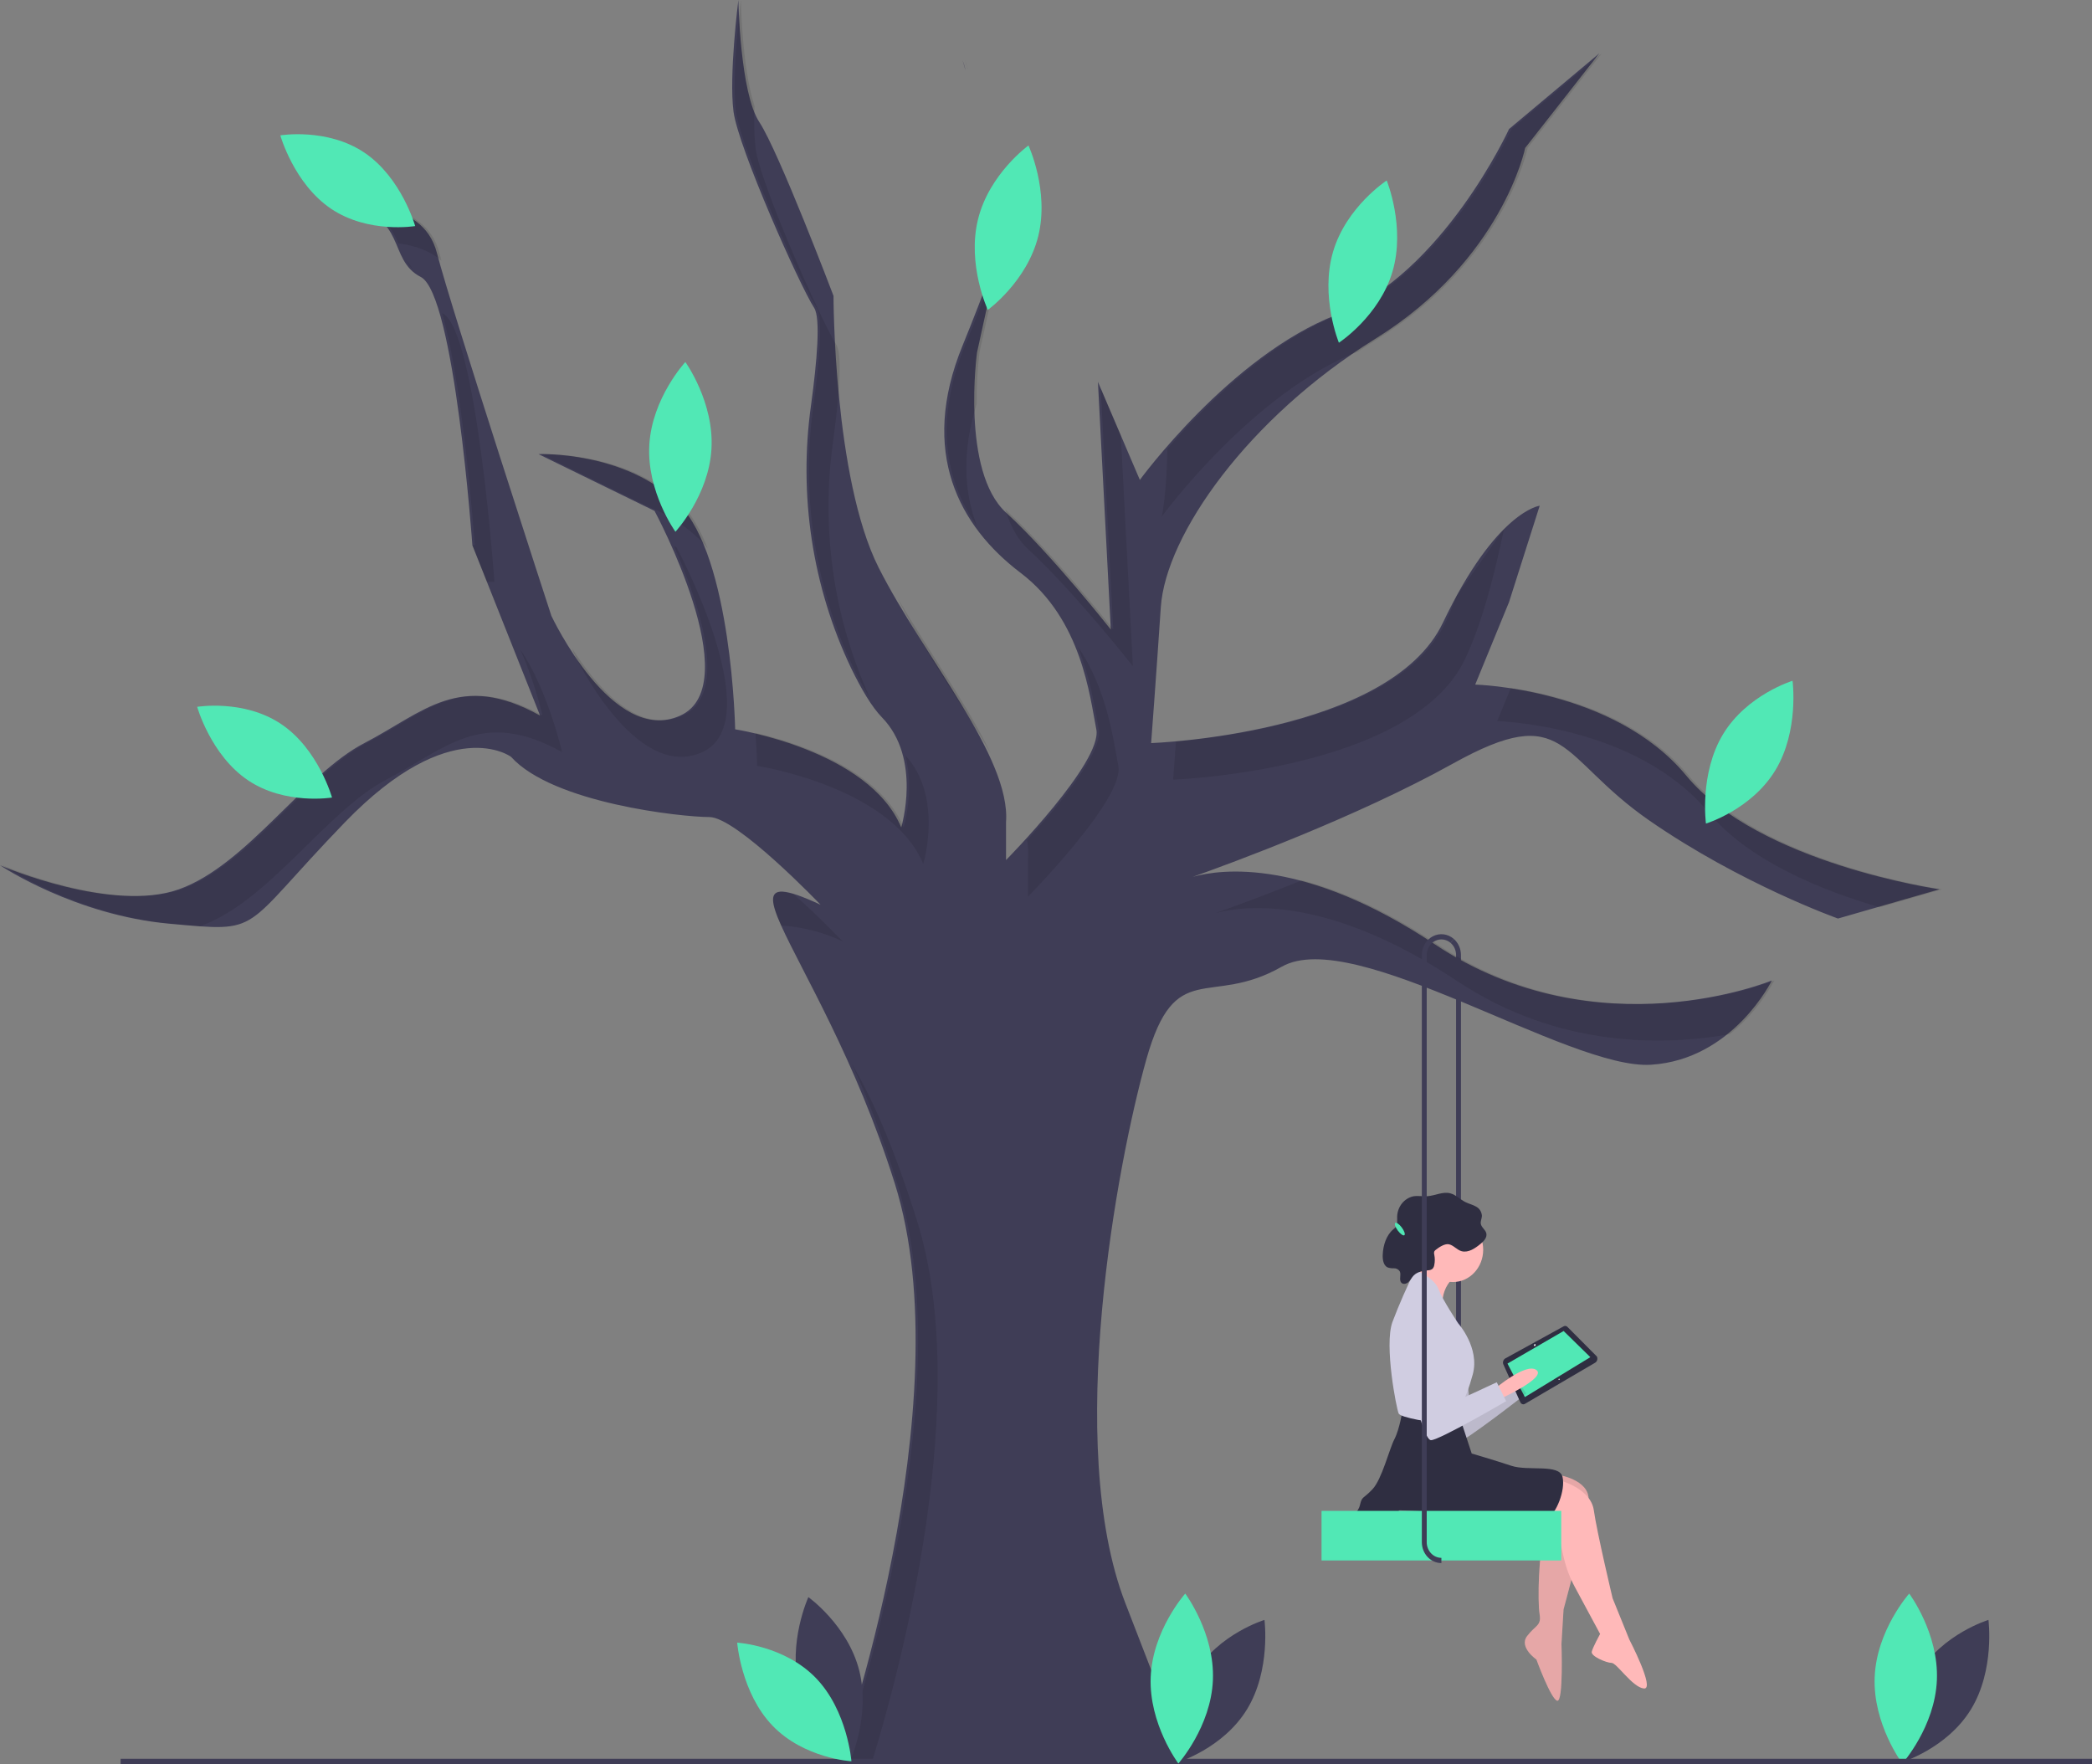 <svg width="625" height="527" viewBox="0 0 625 527" fill="none" xmlns="http://www.w3.org/2000/svg">
<rect x="0" y="0" width="625" height="527" fill="#808080" stroke="none"/>
<g clip-path="url(#clip0)">
<path d="M436.473 455.94H435.012V285.33C435.013 284.635 434.868 283.949 434.588 283.321C434.308 282.694 433.901 282.141 433.395 281.703L434.318 280.494C434.992 281.078 435.536 281.815 435.909 282.652C436.282 283.489 436.474 284.404 436.473 285.33V455.94Z" fill="#3F3D56"/>
<path d="M287.598 18.112C287.976 19.032 288.258 19.994 288.438 20.981C288.029 19.476 287.708 18.455 287.598 18.112Z" fill="#3F3D56"/>
<path d="M300.561 65.775C300.561 65.775 300.561 66.851 299.473 70.733L300.561 65.775Z" fill="#3F3D56"/>
<path d="M433.984 228.17C405.245 244.151 367.649 257.95 356.389 261.949C364.975 259.564 389.966 256.352 428.687 282.125C477.338 314.501 529.358 292.914 529.358 292.914C529.358 292.914 517.798 316.559 493.231 318.095C468.665 319.638 404.602 276.473 382.929 288.806C361.248 301.139 351.135 285.719 342.461 316.559C333.795 347.391 317.902 431.664 336.206 478.945L354.503 526.219H250.463C250.463 526.219 288.037 419.331 267.321 353.558C255.724 316.722 239.444 290.045 233.371 276.488C230.324 269.698 229.842 266.206 233.788 266.377C236.031 266.479 239.707 267.765 245.165 270.306C245.165 270.306 220.116 244.097 211.932 244.097C203.741 244.097 165.202 239.988 152.685 226.112C152.685 226.112 134.862 212.75 103.069 245.64C71.275 278.531 78.984 278.531 50.566 275.958C22.594 273.425 0.68 258.948 0 258.496C0.811 258.847 33.482 272.778 53.453 265.683C73.686 258.488 91.026 231.249 108.849 222.004C126.671 212.75 137.267 200.417 161.351 213.779L145.48 173.857L141.132 162.919L141.125 162.904C141.125 162.904 135.82 87.877 125.706 82.74C115.593 77.594 121.856 64.24 103.069 61.667C103.069 61.667 126.189 58.58 130.522 75.544C134.862 92.5 164.727 183.976 164.727 183.976C164.727 183.976 183.025 223.025 203.258 213.779C223.492 204.525 195.549 152.629 195.549 152.629L160.869 135.665C160.869 135.665 186.883 134.636 202.776 150.571C218.669 166.498 219.634 217.887 219.634 217.887C219.634 217.887 259.612 224.054 269.25 247.184C269.25 247.184 275.512 226.627 263.47 214.294C260.459 211.206 257.295 205.843 254.248 199.536C242.698 175.329 238.523 147.878 242.308 121.017C244.098 107.873 245.202 95.018 243.236 91.985C238.903 85.304 220.598 44.197 219.152 33.4C217.712 22.611 220.598 0.003 220.598 0.003C220.598 0.003 221.081 27.748 226.861 36.487C232.641 45.226 249.016 88.391 249.016 88.391C249.016 88.391 249.016 142.861 262.505 169.585C275.995 196.309 302.001 226.112 300.561 245.64V256.944C300.561 256.944 329.462 227.656 327.532 217.887C325.603 208.127 323.199 184.997 304.895 171.128C286.59 157.252 274.548 135.151 287.555 103.289C294.869 85.367 298.07 75.739 299.473 70.742L291.888 105.347C291.888 105.347 287.072 140.803 300.561 153.136C300.598 153.167 300.627 153.198 300.664 153.229C314.131 165.578 331.866 188.084 331.866 188.084L331.815 187.094L328.015 114.086L328.848 116.035L334.854 130.083L340.539 143.375C340.539 143.375 367.51 106.376 399.304 94.043C431.091 81.71 450.842 38.545 450.842 38.545L477.821 15.93L455.658 44.197C455.658 44.197 448.913 77.594 410.864 101.239C372.808 124.876 348.249 159.817 346.802 181.403C345.355 202.99 343.908 222.004 343.908 222.004C343.908 222.004 415.197 219.431 431.091 186.026C446.991 152.629 459.998 151.085 459.998 151.085L450.842 179.86L440.729 204.525C440.729 204.525 482.154 205.554 503.827 231.764C525.508 257.973 579.45 265.683 579.45 265.683L549.11 274.415C549.11 274.415 520.202 264.14 492.749 245.126C465.296 226.112 468.182 209.156 433.984 228.17Z" fill="#3F3D56"/>
<path opacity="0.1" d="M449.344 158.054C446.297 172.445 442.709 186.345 437.667 196.939C421.774 230.344 350.484 232.917 350.484 232.917C350.484 232.917 350.82 228.505 351.332 221.543C369.432 219.953 418.909 213.163 431.821 186.025C433.005 183.546 434.101 180.88 435.139 178.074L449.344 158.054Z" fill="black"/>
<path opacity="0.1" d="M338.442 198.998C338.442 198.998 320.62 176.382 307.138 164.049C304.179 161.352 302.103 157.532 300.664 153.229C300.547 152.885 300.437 152.535 300.328 152.184C300.642 152.511 300.956 152.831 301.292 153.135C313.093 163.932 328.227 182.611 331.815 187.093C332.319 187.733 332.596 188.084 332.596 188.084L328.848 116.035L334.854 130.083L338.442 198.998Z" fill="black"/>
<path opacity="0.1" d="M348.759 134.111C348.653 146.764 347.114 154.289 347.114 154.289C347.114 154.289 374.077 117.305 405.86 104.963C407.738 103.696 409.644 102.448 411.594 101.236C449.647 77.597 456.391 44.194 456.391 44.194L478.548 15.931L451.574 38.542C451.574 38.542 431.825 81.708 400.034 94.041C378.364 102.448 358.935 122.313 348.759 134.111Z" fill="black"/>
<path opacity="0.1" d="M307.135 256.552V267.858C307.135 267.858 336.036 238.566 334.109 228.802C332.636 221.335 330.872 206.057 321.94 193.074C325.966 202.885 327.191 212.455 328.263 217.888C329.645 224.89 315.175 241.932 306.877 251.015C307.168 252.843 307.255 254.702 307.135 256.552V256.552Z" fill="black"/>
<path opacity="0.1" d="M268.367 178.968C268.596 179.489 268.832 180.001 269.082 180.497C276.468 195.132 287.604 210.688 295.936 224.978C289.202 210.827 277.483 194.645 268.367 178.968Z" fill="black"/>
<path opacity="0.1" d="M429.416 282.124C413.571 271.58 400.027 265.889 388.964 263.006C377.358 267.667 367.806 271.141 363 272.848C371.62 270.467 396.593 267.305 435.262 293.038C465.602 313.228 497.252 312.433 516.779 308.974C522.179 304.627 526.705 299.166 530.088 292.916C530.088 292.916 478.066 314.499 429.416 282.124Z" fill="black"/>
<path opacity="0.1" d="M291.85 157.09C287.966 146.936 287.326 134.854 291.788 120.697C291.732 115.566 292.01 110.437 292.619 105.347L300.203 70.733C298.805 75.724 295.605 85.354 288.284 103.291C279.014 125.999 282.474 143.743 291.85 157.09Z" fill="black"/>
<path opacity="0.1" d="M504.559 231.763C489.527 213.588 465.001 207.524 451.376 205.514L447.305 215.441C447.305 215.441 488.729 216.469 510.405 242.677C522.425 257.211 544.367 266.053 561.533 271.049L580.184 265.68C580.184 265.68 526.235 257.971 504.559 231.763Z" fill="black"/>
<path opacity="0.1" d="M209.835 224.691C230.066 215.441 202.128 163.539 202.128 163.539L201.364 163.165C208.329 178.843 218.43 207.174 203.989 213.777C190.476 219.956 177.825 204.584 170.912 193.694C171.163 194.464 171.3 194.886 171.3 194.886C171.3 194.886 189.604 233.941 209.835 224.691Z" fill="black"/>
<path opacity="0.1" d="M275.826 258.094C275.826 258.094 281.922 238.047 270.47 225.67C273.278 236.333 269.98 247.18 269.98 247.18C262.527 229.291 236.92 221.552 225.704 218.964C226.139 224.919 226.212 228.802 226.212 228.802C226.212 228.802 266.192 234.969 275.826 258.094Z" fill="black"/>
<path opacity="0.1" d="M300.203 70.733C301.289 66.858 301.289 65.778 301.289 65.778L300.203 70.733Z" fill="black"/>
<path opacity="0.1" d="M59.739 276.692C59.837 276.659 59.935 276.628 60.032 276.594C80.263 269.399 97.603 242.163 115.425 232.913C133.248 223.663 143.845 211.33 167.929 224.691C167.929 224.691 163.715 206.291 155.55 194.203C158.255 200.514 160.44 207.063 162.083 213.777C137.999 200.416 127.402 212.749 109.58 221.999C91.757 231.249 74.417 258.485 54.186 265.68C33.955 272.874 0.719 258.485 0.719 258.485C0.719 258.485 22.877 273.388 51.296 275.957C54.547 276.251 57.321 276.511 59.739 276.692Z" fill="black"/>
<path opacity="0.1" d="M147.701 173.817C147.701 173.817 146.912 173.833 145.48 173.856L141.132 162.919C141.607 162.911 141.856 162.903 141.856 162.903C141.856 162.903 138.509 115.583 132.064 93.528C132.144 93.567 132.21 93.614 132.283 93.653C142.396 98.79 147.701 173.817 147.701 173.817Z" fill="black"/>
<path opacity="0.1" d="M260.559 526.221C269.385 497.356 290.61 417.538 273.899 364.468C266.682 341.55 259.993 326.935 254.338 317.612C258.567 326.438 263.191 338.112 268.053 353.554C288.766 419.332 251.194 526.221 251.194 526.221H260.559Z" fill="black"/>
<path opacity="0.1" d="M251.742 281.22C245.929 278.493 239.709 276.891 233.371 276.488C230.324 269.698 229.842 266.205 233.788 266.377C234.884 266.587 235.987 266.837 237.083 267.125C244.829 273.985 251.742 281.22 251.742 281.22Z" fill="black"/>
<path opacity="0.1" d="M121.34 77.747C121.89 78.734 122.556 79.642 123.321 80.449C122.759 79.471 122.094 78.565 121.34 77.747V77.747Z" fill="black"/>
<path opacity="0.1" d="M209.353 161.483C210.098 162.234 210.795 163.037 211.442 163.885C209.331 158.474 206.726 153.794 203.507 150.569C187.612 134.638 161.601 135.666 161.601 135.666L194.221 151.617C199.811 153.842 204.948 157.191 209.353 161.483Z" fill="black"/>
<path opacity="0.1" d="M243.969 91.986C245.935 95.015 244.83 107.87 243.036 121.018C239.252 147.878 243.428 175.328 254.98 199.533C256.514 202.772 258.228 205.911 260.112 208.932C249.104 185.086 245.185 158.22 248.881 131.932C250.676 118.785 251.78 105.929 249.814 102.9C245.479 96.219 227.175 55.108 225.73 44.317C225.297 40.13 225.196 35.912 225.429 31.707C221.687 20.381 221.33 0 221.33 0C221.33 0 218.44 22.611 219.885 33.403C221.33 44.194 239.634 85.305 243.969 91.986Z" fill="black"/>
<path opacity="0.1" d="M289.158 20.943C288.965 19.927 288.672 18.936 288.284 17.986C288.284 17.986 288.654 19.095 289.158 20.943Z" fill="black"/>
<path opacity="0.1" d="M119.026 72.698C123.271 73.252 128.154 74.642 131.879 77.865C131.636 76.988 131.424 76.202 131.255 75.541C126.92 58.583 103.799 61.666 103.799 61.666C114.248 63.096 116.947 67.863 119.026 72.698Z" fill="black"/>
<path d="M573.263 499.818C566.08 511.571 568.048 526.519 568.048 526.519C568.048 526.519 581.663 522.412 588.847 510.659C596.031 498.906 594.063 483.957 594.063 483.957C594.063 483.957 580.447 488.065 573.263 499.818Z" fill="#3F3D56"/>
<path d="M578.66 501.896C578.092 515.914 568.338 526.849 568.338 526.849C568.338 526.849 559.505 515.057 560.073 501.039C560.64 487.021 570.394 476.085 570.394 476.085C570.394 476.085 579.227 487.878 578.66 501.896Z" fill="#51E8B5"/>
<path d="M452.132 413.185C452.132 413.185 460.398 403.934 463.781 405.795C467.164 407.656 454.054 415.929 454.054 415.929L452.132 413.185Z" fill="#FFB9B9"/>
<path opacity="0.1" d="M452.132 413.185C452.132 413.185 460.398 403.934 463.781 405.795C467.164 407.656 454.054 415.929 454.054 415.929L452.132 413.185Z" fill="black"/>
<path d="M426.912 392.993C426.912 392.993 423.874 398.804 424.669 405.067C425.464 411.331 432.736 431.431 435.208 431.073C437.68 430.716 455.992 416.32 455.992 416.32L452.499 411.118L439.122 419.765C439.122 419.765 437.084 388.838 426.912 392.993Z" fill="#D0CDE1"/>
<path d="M476.515 407.138L455.66 419.359C455.54 419.444 455.403 419.501 455.259 419.524C455.116 419.547 454.969 419.536 454.83 419.493C454.691 419.449 454.562 419.373 454.453 419.27C454.345 419.168 454.258 419.041 454.2 418.899L449.091 407.507C448.995 407.182 449.01 406.831 449.136 406.518C449.261 406.204 449.488 405.949 449.775 405.799L467.089 396.278C467.302 396.141 467.556 396.093 467.8 396.143C468.044 396.193 468.263 396.337 468.414 396.548L477.063 405.241C477.148 405.403 477.201 405.581 477.22 405.766C477.238 405.95 477.221 406.137 477.17 406.315C477.119 406.492 477.034 406.656 476.922 406.798C476.809 406.939 476.671 407.055 476.515 407.138V407.138Z" fill="#2F2E41"/>
<path d="M475.123 405.454L455.573 417.377L450.37 407.373L467.142 397.642L475.123 405.454Z" fill="#51E8B5"/>
<path d="M458.72 402.009C458.822 401.879 458.82 401.698 458.716 401.606C458.612 401.513 458.445 401.543 458.343 401.674C458.241 401.804 458.243 401.985 458.347 402.077C458.451 402.17 458.618 402.139 458.72 402.009Z" fill="#F2F2F2"/>
<path d="M465.916 412.188C465.984 412.101 465.983 411.981 465.913 411.919C465.844 411.857 465.733 411.877 465.665 411.964C465.597 412.051 465.598 412.171 465.668 412.233C465.737 412.295 465.848 412.275 465.916 412.188Z" fill="#F2F2F2"/>
<path opacity="0.1" d="M426.912 392.993C426.912 392.993 423.874 398.804 424.669 405.067C425.464 411.331 432.736 431.431 435.208 431.073C437.68 430.716 455.992 416.32 455.992 416.32L452.499 411.118L439.122 419.765C439.122 419.765 437.084 388.838 426.912 392.993Z" fill="black"/>
<path d="M446.544 414.953C446.544 414.953 455.899 406.969 459.017 409.297C462.136 411.626 448.103 417.947 448.103 417.947L446.544 414.953Z" fill="#FFB9B9"/>
<path d="M434.071 383.015C439.065 383.015 443.114 378.696 443.114 373.368C443.114 368.039 439.065 363.72 434.071 363.72C429.077 363.72 425.028 368.039 425.028 373.368C425.028 378.696 429.077 383.015 434.071 383.015Z" fill="#FFB9B9"/>
<path d="M465.254 440.569C465.254 440.569 474.92 441.9 474.609 448.221C474.297 454.542 467.125 480.824 467.125 480.824L466.501 491.137C466.501 491.137 467.125 508.436 465.254 508.104C463.383 507.771 459.017 495.794 459.017 495.794C459.017 495.794 453.716 492.135 456.21 488.808C458.705 485.481 460.576 485.814 459.952 482.154C459.329 478.495 459.641 463.192 461.512 458.534C463.383 453.877 464.473 451.308 464.473 451.308L458.393 450.882L465.254 440.569Z" fill="#FFB9B9"/>
<path opacity="0.1" d="M465.254 440.569C465.254 440.569 474.92 441.9 474.609 448.221C474.297 454.542 467.125 480.824 467.125 480.824L466.501 491.137C466.501 491.137 467.125 508.436 465.254 508.104C463.383 507.771 459.017 495.794 459.017 495.794C459.017 495.794 453.716 492.135 456.21 488.808C458.705 485.481 460.576 485.814 459.952 482.154C459.329 478.495 459.641 463.192 461.512 458.534C463.383 453.877 464.473 451.308 464.473 451.308L458.393 450.882L465.254 440.569Z" fill="black"/>
<path d="M465.878 442.233C465.878 442.233 475.233 444.561 476.168 451.215C477.104 457.869 481.781 477.497 481.781 477.497L486.77 489.806C486.77 489.806 494.566 504.777 491.136 504.444C487.706 504.111 483.028 496.792 481.469 496.792C479.91 496.792 475.233 494.796 475.544 493.466C475.856 492.135 478.039 488.143 478.039 488.143L470.495 474.122C469.038 471.416 467.937 468.508 467.222 465.482C466.447 462.198 465.566 458.176 465.566 456.871C465.566 454.542 459.329 453.544 459.329 453.544L465.878 442.233Z" fill="#FFB9B9"/>
<path d="M435.318 420.941L439.684 434.248C439.684 434.248 446.544 436.245 451.533 437.908C456.523 439.571 465.878 437.243 466.813 441.235C467.749 445.227 464.942 452.213 462.136 453.877C459.329 455.54 457.77 457.203 448.727 454.542C439.684 451.88 418.167 451.215 418.167 451.215C416.082 452.55 413.733 453.348 411.307 453.544C407.253 453.877 406.318 454.209 405.07 453.211C403.823 452.213 405.694 452.213 406.318 449.552C406.942 446.89 407.253 447.888 410.06 444.894C412.866 441.9 415.049 432.918 416.608 429.924C418.167 426.929 419.103 420.941 419.103 420.941H435.318Z" fill="#2F2E41"/>
<path d="M434.695 381.352C433.562 382.235 432.635 383.385 431.986 384.712C431.337 386.039 430.983 387.507 430.953 389.004C430.953 393.994 421.598 383.681 421.598 383.681C421.598 383.681 426.587 377.027 426.587 375.031C426.587 373.035 434.695 381.352 434.695 381.352Z" fill="#FFB9B9"/>
<path d="M422.845 379.356C422.845 379.356 428.458 381.685 429.705 385.012C430.952 388.338 435.63 395.325 435.63 395.325C435.63 395.325 442.178 402.644 439.995 410.628C437.812 418.612 435.942 420.608 435.942 421.939C435.942 423.27 432.823 425.599 430.329 425.266C427.834 424.933 418.479 423.602 417.855 422.272C417.232 420.941 413.49 401.978 415.984 394.992C418.008 389.653 420.298 384.434 422.845 379.356V379.356Z" fill="#D0CDE1"/>
<path d="M436.694 373.807C438.717 374.319 440.703 372.944 442.361 371.58C443.303 370.805 444.339 369.701 444.051 368.455C443.795 367.349 442.574 366.722 442.396 365.598C442.273 364.817 442.7 364.058 442.735 363.266C442.704 362.663 442.519 362.08 442.199 361.582C441.878 361.084 441.436 360.689 440.92 360.441C439.934 359.875 438.816 359.638 437.803 359.132C436.256 358.357 434.97 356.962 433.318 356.515C431.062 355.904 428.764 357.205 426.444 357.373C425.039 357.475 423.617 357.159 422.228 357.405C420.904 357.69 419.708 358.444 418.833 359.543C417.959 360.642 417.457 362.024 417.408 363.465C417.39 364.523 417.588 365.705 416.996 366.544C416.762 366.834 416.495 367.091 416.202 367.311C414.139 369.091 413.202 372.065 413.096 374.93C413.043 376.341 413.32 378.016 414.493 378.615C415.121 378.845 415.785 378.943 416.448 378.905C416.781 378.89 417.113 378.962 417.413 379.116C417.714 379.269 417.975 379.498 418.174 379.784C418.708 380.789 417.908 382.274 418.607 383.152C419.131 383.811 420.155 383.592 420.768 383.03C421.381 382.469 421.763 381.661 422.344 381.061C423.475 379.893 425.151 379.681 426.701 379.503C427.16 379.5 427.606 379.343 427.978 379.056C428.26 378.741 428.443 378.341 428.503 377.91C428.707 376.919 428.709 375.893 428.51 374.9C428.412 374.593 428.4 374.262 428.475 373.947C428.577 373.724 428.735 373.535 428.932 373.401C429.892 372.631 431.574 371.511 432.822 371.723C434.207 371.958 435.297 373.453 436.694 373.807Z" fill="#2F2E41"/>
<path d="M424.092 391.333C424.092 391.333 420.35 396.655 420.35 402.976C420.35 409.297 425.028 430.256 427.522 430.256C430.017 430.256 449.974 418.612 449.974 418.612L447.168 412.957L432.823 419.61C432.823 419.61 434.694 388.671 424.092 391.333Z" fill="#D0CDE1"/>
<path d="M466.433 451.381H394.822V466.193H466.433V451.381Z" fill="#51E8B5"/>
<path d="M430.628 466.972C429.078 466.971 427.592 466.313 426.496 465.144C425.4 463.974 424.784 462.389 424.782 460.736V285.33C424.782 284.151 425.095 282.996 425.686 281.999C426.276 281.002 427.119 280.204 428.118 279.698C429.116 279.191 430.228 278.998 431.326 279.138C432.423 279.279 433.461 279.749 434.318 280.494L433.395 281.703C432.752 281.144 431.974 280.792 431.151 280.686C430.328 280.581 429.493 280.726 428.745 281.106C427.996 281.486 427.364 282.084 426.921 282.832C426.478 283.58 426.243 284.446 426.243 285.33V460.736C426.244 461.976 426.707 463.165 427.529 464.042C428.351 464.919 429.465 465.412 430.628 465.413V466.972Z" fill="#3F3D56"/>
<path d="M625 525.441H36.036V527H625V525.441Z" fill="#3F3D56"/>
<path d="M419.578 369.01C419.892 368.74 419.533 367.705 418.775 366.698C418.017 365.691 417.147 365.093 416.832 365.363C416.518 365.633 416.877 366.667 417.635 367.675C418.393 368.682 419.263 369.279 419.578 369.01Z" fill="#51E8B5"/>
<path d="M356.969 499.818C349.786 511.571 351.754 526.519 351.754 526.519C351.754 526.519 365.369 522.412 372.553 510.659C379.737 498.906 377.769 483.957 377.769 483.957C377.769 483.957 364.153 488.065 356.969 499.818Z" fill="#3F3D56"/>
<path d="M362.365 501.896C361.797 515.914 352.044 526.849 352.044 526.849C352.044 526.849 343.21 515.057 343.778 501.039C344.346 487.021 354.1 476.085 354.1 476.085C354.1 476.085 362.933 487.878 362.365 501.896Z" fill="#51E8B5"/>
<path d="M238.746 504.264C242.181 517.808 253.944 526.196 253.944 526.196C253.944 526.196 260.139 512.625 256.705 499.081C253.271 485.536 241.507 477.148 241.507 477.148C241.507 477.148 235.312 490.719 238.746 504.264Z" fill="#3F3D56"/>
<path d="M243.793 501.353C253.217 511.14 254.368 526.185 254.368 526.185C254.368 526.185 240.24 525.362 230.816 515.575C221.392 505.788 220.241 490.743 220.241 490.743C220.241 490.743 234.369 491.566 243.793 501.353Z" fill="#51E8B5"/>
<path d="M212.558 134.124C211.738 148.128 201.79 158.862 201.79 158.862C201.79 158.862 193.17 146.891 193.989 132.888C194.809 118.884 204.757 108.149 204.757 108.149C204.757 108.149 213.377 120.12 212.558 134.124Z" fill="#51E8B5"/>
<path d="M108.856 45.594C119.982 53.077 124.039 67.538 124.039 67.538C124.039 67.538 110.06 69.867 98.934 62.384C87.809 54.901 83.751 40.439 83.751 40.439C83.751 40.439 97.731 38.111 108.856 45.594Z" fill="#51E8B5"/>
<path d="M84.011 216.322C95.137 223.805 99.195 238.266 99.195 238.266C99.195 238.266 85.215 240.595 74.09 233.111C62.964 225.628 58.906 211.167 58.906 211.167C58.906 211.167 72.886 208.839 84.011 216.322Z" fill="#51E8B5"/>
<path d="M310.185 70.553C306.83 84.12 295.115 92.586 295.115 92.586C295.115 92.586 288.841 79.056 292.196 65.489C295.551 51.922 307.265 43.456 307.265 43.456C307.265 43.456 313.54 56.986 310.185 70.553Z" fill="#51E8B5"/>
<path d="M416.019 81.131C412.076 94.517 400.005 102.392 400.005 102.392C400.005 102.392 394.328 88.566 398.271 75.18C402.215 61.794 414.285 53.919 414.285 53.919C414.285 53.919 419.963 67.746 416.019 81.131Z" fill="#51E8B5"/>
<path d="M530.41 230.107C523.267 241.888 509.666 246.048 509.666 246.048C509.666 246.048 507.646 231.108 514.789 219.326C521.932 207.545 535.534 203.385 535.534 203.385C535.534 203.385 537.554 218.325 530.41 230.107Z" fill="#51E8B5"/>
</g>
<defs>
<clipPath id="clip0">
<rect width="625" height="527" fill="white"/>
</clipPath>
</defs>
</svg>
